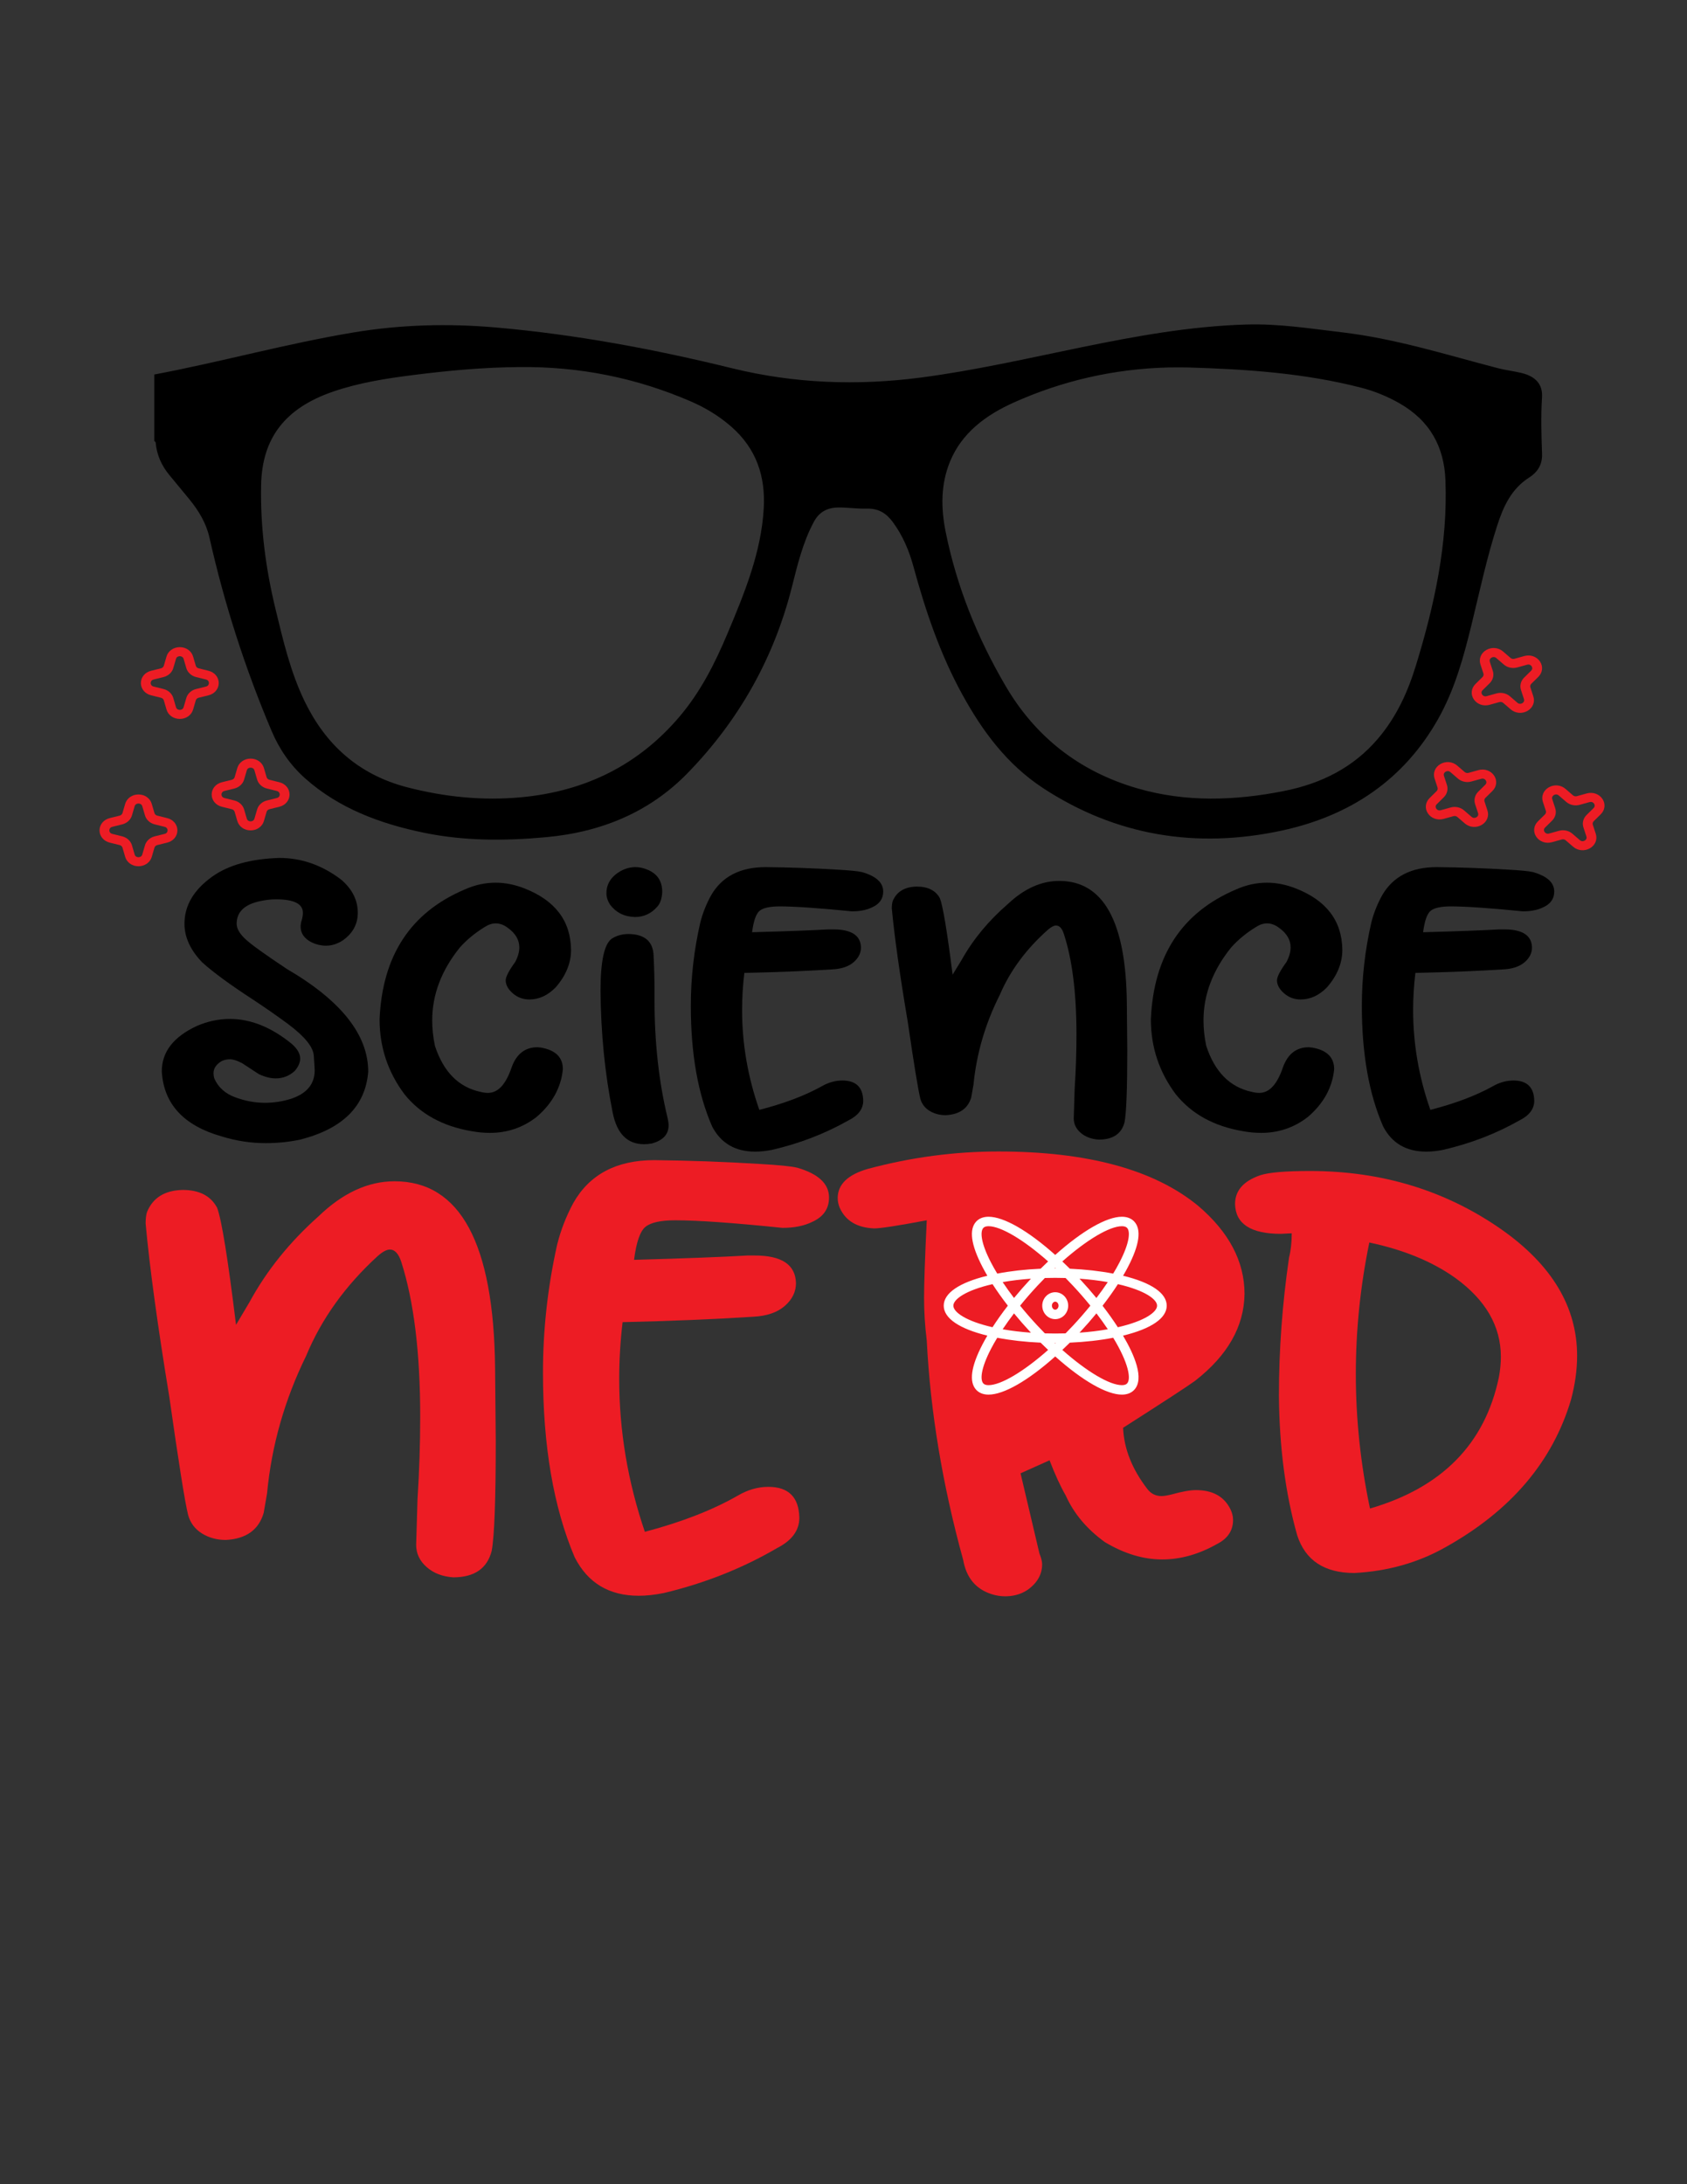 <?xml version="1.0" encoding="iso-8859-1"?>
<!-- Generator: Adobe Illustrator 21.0.0, SVG Export Plug-In . SVG Version: 6.00 Build 0)  -->
<svg version="1.1" id="Layer_1" xmlns="http://www.w3.org/2000/svg" xmlns:xlink="http://www.w3.org/1999/xlink" x="0px" y="0px"
	 width="612px" height="792px" viewBox="0 0 612 792" enable-background="new 0 0 612 792" xml:space="preserve">
<rect x="0" y="0" width="612" height="792" fill="#333333" stroke="none"/>
<g>
	<g>
		<path fill="#ED1C24" d="M164.432,571.949c-3.917-0.26-7.141-1.503-9.666-3.731c-2.532-2.225-3.795-4.913-3.795-8.055l0.49-16.503
			c0.651-10.083,0.978-20.104,0.978-30.06c0-23.048-2.285-41.713-6.852-55.99c-0.978-3.011-2.368-4.52-4.16-4.52
			c-1.144,0-2.612,0.786-4.407,2.358c-11.746,10.743-20.397,22.788-25.941,36.15c-7.833,15.979-12.567,32.612-14.195,49.901
			l-1.224,7.072c-1.798,6.159-6.362,9.43-13.705,9.823c-3.266,0-6.16-0.786-8.689-2.358c-2.532-1.572-4.202-3.798-5.019-6.679
			c-1.141-4.584-3.426-18.924-6.852-43.025c-4.243-25.8-7.096-46.69-8.564-62.669c0-1.702,0.16-3.078,0.487-4.127
			c2.119-5.237,6.445-7.922,12.974-8.055c6.032,0,10.195,2.162,12.48,6.482c1.628,4.324,3.917,18.468,6.852,42.435l4.894-8.251
			c6.202-11.396,14.522-21.739,24.964-31.04c8.811-8.514,18.028-12.771,27.656-12.771c23.823,0,35.979,22.528,36.466,67.582
			l0.247,26.523c0,21.219-0.49,34.514-1.468,39.884C176.749,568.741,172.098,571.949,164.432,571.949z"/>
		<path fill="#ED1C24" d="M231.73,578.631c-10.769,0-18.518-4.647-23.249-13.951c-7.673-18.075-11.503-40.404-11.503-66.993
			c0-15.583,1.711-31.04,5.138-46.363c1.304-5.237,3.263-10.283,5.875-15.13c5.875-10.344,15.663-15.52,29.371-15.52
			c12.727,0.133,25.451,0.59,38.178,1.376c7.013,0.393,11.583,0.853,13.708,1.376c7.666,2.228,11.503,5.829,11.503,10.806
			c0,4.061-2.045,7.006-6.122,8.841c-2.936,1.442-6.525,2.159-10.766,2.159c-17.788-1.832-30.758-2.748-38.915-2.748
			c-5.224,0-8.811,0.786-10.769,2.355c-1.958,1.572-3.346,5.569-4.16,11.985c18.599-0.523,32.306-1.046,41.117-1.572h2.692
			c9.788,0,14.762,3.341,14.929,10.02c0,3.145-1.346,5.893-4.038,8.251s-6.487,3.668-11.381,3.931
			c-14.358,0.916-30.188,1.569-47.479,1.962c-0.82,6.945-1.224,13.821-1.224,20.63c0,18.731,3.096,37.199,9.301,55.4
			c13.374-3.534,24.634-7.922,33.774-13.161c3.586-2.092,7.256-3.144,11.012-3.144c7.343,0,11.092,3.734,11.259,11.199
			c0,4.587-2.692,8.251-8.077,11.003c-12.567,7.335-26.271,12.768-41.117,16.306C237.522,578.302,234.503,578.631,231.73,578.631z"
			/>
		<path fill="#ED1C24" d="M364.594,578.828c-1.631,0-3.266-0.266-4.894-0.786c-5.715-1.835-9.141-5.959-10.278-12.378
			c-7.506-27.239-11.913-53.762-13.217-79.565c-0.654-5.24-0.978-10.413-0.978-15.523c0-5.107,0.324-14.471,0.978-28.092
			c-10.439,1.962-16.804,2.945-19.089,2.945c-6.198-0.26-10.359-2.748-12.483-7.465c-0.487-1.179-0.734-2.358-0.734-3.535
			c0-4.977,3.673-8.514,11.016-10.61c15.663-4.191,31.406-6.286,47.235-6.286c32.303,0,56.45,6.549,72.443,19.644
			c11.259,9.563,16.887,20.237,16.887,32.025c-0.163,11.786-6.118,22.265-17.868,31.433c-2.285,1.702-11.012,7.402-26.185,17.092
			c0.324,7.598,3.259,14.997,8.811,22.199c1.304,1.705,3.016,2.555,5.138,2.555c0.817,0,2.038-0.197,3.673-0.59
			c3.75-1.046,6.689-1.572,8.811-1.572c6.035,0,10.195,2.295,12.48,6.876c0.651,1.312,0.981,2.621,0.981,3.931
			c0,3.801-1.878,6.679-5.631,8.644c-6.692,3.801-13.378,5.696-20.066,5.696c-6.852,0-13.791-2.092-20.804-6.286
			c-6.529-4.717-11.259-10.347-14.195-16.896c-1.958-3.404-3.917-7.662-5.875-12.771l-10.522,4.717l6.852,29.074
			c0.651,1.572,0.978,2.884,0.978,3.931c0,2.488-0.817,4.714-2.445,6.679C372.83,577.186,369.161,578.828,364.594,578.828z"/>
		<path fill="#ED1C24" d="M491.37,570.38c-10.935,0-17.868-4.584-20.804-13.754c-4.247-15.06-6.448-31.889-6.609-50.49
			c0-16.633,1.224-33.332,3.67-50.097c0.651-2.618,0.981-5.566,0.981-8.841l-3.917,0.197c-10.929,0-16.477-3.601-16.644-10.806
			c0-4.844,3.022-8.315,9.057-10.41c3.096-1.049,9.134-1.572,18.111-1.572c26.102,0,49.274,7.072,69.507,21.216
			c18.272,12.838,27.409,28.095,27.409,45.776c0,5.107-0.734,10.413-2.202,15.913c-6.692,22.528-21.948,40.407-45.767,53.635
			C514.376,566.646,503.44,569.724,491.37,570.38z M496.998,546.999c26.105-7.592,41.687-23.442,46.745-47.542
			c0.49-2.618,0.734-5.107,0.734-7.465c0-11.133-5.548-20.693-16.64-28.684c-8.323-5.893-18.685-10.147-31.082-12.768
			c-3.266,15.849-4.897,31.762-4.897,47.739C491.858,514.52,493.572,530.762,496.998,546.999z"/>
	</g>
	<g>
		<path d="M96.387,414.508c-5.377,0-10.698-0.811-15.965-2.437c-13.827-3.932-21.069-11.805-21.728-23.611
			c0-7.013,4.225-12.489,12.675-16.424c3.949-1.711,7.954-2.565,12.016-2.565c7.571,0,15.029,2.996,22.384,8.981
			c2.081,1.797,3.126,3.594,3.126,5.39c0,1.455-0.659,2.95-1.974,4.49c-1.974,1.797-4.278,2.697-6.912,2.697
			c-1.868,0-3.899-0.516-6.093-1.54l-6.09-3.978c-1.755-0.94-3.236-1.412-4.442-1.412c-0.989,0-1.978,0.214-2.963,0.641
			c-1.974,1.202-2.963,2.654-2.963,4.365c0,0.769,0.107,1.455,0.33,2.053c1.425,3.163,3.949,5.412,7.571,6.736
			c3.619,1.327,7.185,1.989,10.698,1.989c3.183,0,6.309-0.47,9.382-1.412c5.813-1.879,8.723-5.344,8.723-10.393
			c0-0.427-0.11-2.202-0.33-5.326c-0.22-3.121-3.293-6.906-9.216-11.354c-4.062-2.996-8.23-5.903-12.509-8.727
			c-8.56-5.558-14.813-10.137-18.765-13.73c-4.278-4.445-6.419-9.109-6.419-13.987c0-6.586,3.346-12.272,10.042-17.065
			c5.813-4.191,13.934-6.458,24.358-6.803c8.121,0,15.635,2.654,22.55,7.956c3.949,3.423,5.923,7.401,5.923,11.934
			c0,4.109-1.808,7.443-5.43,10.009c-1.974,1.284-4.005,1.925-6.09,1.925c-1.758,0-3.456-0.384-5.104-1.153
			c-2.743-1.367-4.112-3.292-4.112-5.775c0-0.683,0.133-1.476,0.41-2.373c0.273-0.9,0.413-1.775,0.413-2.633
			c0-3.249-3.24-4.875-9.712-4.875c-1.868,0-3.786,0.214-5.76,0.641c-5.707,1.199-8.56,3.938-8.56,8.212
			c0,1.714,1.042,3.551,3.126,5.518c2.084,1.971,7.132,5.604,15.142,10.909c19.641,11.464,29.462,23.867,29.462,37.21
			c-0.986,12.492-9.216,20.704-24.688,24.639C104.834,414.081,100.666,414.508,96.387,414.508z"/>
		<path d="M177.696,410.789c-2.197,0-4.445-0.214-6.749-0.644c-10.425-1.797-18.492-6.241-24.195-13.343
			c-6.036-8.041-9.053-17.11-9.053-27.204c0.989-23.098,11.3-38.793,30.944-47.094c3.622-1.623,7.351-2.437,11.194-2.437
			c3.399,0,6.855,0.686,10.368,2.053c11.194,4.362,16.844,11.805,16.954,22.327c0,4.792-1.868,9.325-5.597,13.602
			c-2.853,2.91-6.036,4.362-9.546,4.362c-2.304,0-4.308-0.747-6.01-2.245c-1.701-1.495-2.55-3.057-2.55-4.683
			c0-1.284,1.152-3.508,3.456-6.674c0.989-1.879,1.482-3.633,1.482-5.259c0-2.736-1.372-5.088-4.115-7.059
			c-1.425-1.11-2.907-1.669-4.441-1.669c-1.318,0-2.634,0.43-3.952,1.284c-3.513,2.138-6.529,4.618-9.053,7.443
			c-6.692,8.297-10.038,17.11-10.038,26.433c0,3.081,0.33,6.159,0.986,9.24c3.073,9.411,8.56,14.969,16.461,16.68
			c0.986,0.256,1.918,0.384,2.797,0.384c3.622,0,6.472-3.078,8.56-9.237c1.755-4.878,4.881-7.315,9.382-7.315l1.315,0.128
			c5.267,0.943,7.901,3.551,7.901,7.828c-0.659,6.671-3.842,12.446-9.546,17.324C189.712,408.864,184.059,410.789,177.696,410.789z"
			/>
		<path d="M233.658,414.895c-6.036,0-9.822-3.764-11.357-11.293c-2.857-14.2-4.338-29.001-4.445-44.397
			c0-10.695,1.372-16.982,4.115-18.864c1.755-1.11,3.786-1.669,6.09-1.669c5.926,0.088,8.943,2.782,9.053,8.084
			c0.216,4.194,0.33,8.471,0.33,12.833v3.078c0,15.484,1.588,29.77,4.771,42.86c0.22,0.943,0.33,1.797,0.33,2.565
			c0,3.252-2.031,5.433-6.09,6.543C235.466,414.81,234.533,414.895,233.658,414.895z M230.365,332.513
			c-3.842-0.082-6.859-1.58-9.053-4.49c-0.879-1.367-1.315-2.736-1.315-4.106c0-3.508,1.808-6.244,5.43-8.212
			c1.645-0.854,3.346-1.284,5.101-1.284c1.425,0,2.853,0.302,4.282,0.9c3.619,1.455,5.43,4.149,5.43,8.084
			c-0.11,2.395-0.716,4.191-1.811,5.387C236.235,331.275,233.545,332.513,230.365,332.513z"/>
		<path d="M273.984,417.589c-7.242,0-12.456-3.035-15.635-9.112c-5.161-11.805-7.738-26.387-7.738-43.756
			c0-10.176,1.152-20.274,3.456-30.282c0.879-3.42,2.194-6.714,3.952-9.881c3.949-6.757,10.531-10.137,19.75-10.137
			c8.557,0.085,17.117,0.384,25.677,0.9c4.715,0.256,7.788,0.555,9.216,0.897c5.157,1.455,7.738,3.807,7.738,7.059
			c0,2.651-1.375,4.576-4.115,5.772c-1.978,0.943-4.392,1.412-7.242,1.412c-11.963-1.196-20.686-1.797-26.173-1.797
			c-3.513,0-5.923,0.516-7.242,1.54c-1.315,1.028-2.251,3.636-2.797,7.828c12.509-0.342,21.725-0.683,27.651-1.028h1.811
			c6.582,0,9.928,2.184,10.038,6.546c0,2.053-0.906,3.85-2.714,5.387c-1.811,1.541-4.362,2.398-7.654,2.569
			c-9.659,0.598-20.303,1.025-31.933,1.281c-0.549,4.536-0.822,9.026-0.822,13.474c0,12.236,2.084,24.297,6.256,36.185
			c8.996-2.309,16.567-5.174,22.714-8.596c2.411-1.367,4.881-2.053,7.405-2.053c4.938,0,7.461,2.437,7.571,7.315
			c0,2.996-1.808,5.387-5.43,7.184c-8.45,4.792-17.666,8.34-27.651,10.652C277.876,417.375,275.849,417.589,273.984,417.589z"/>
		<path d="M398.579,413.227c-2.634-0.171-4.801-0.982-6.502-2.437c-1.701-1.455-2.55-3.209-2.55-5.262l0.33-10.78
			c0.436-6.586,0.656-13.129,0.656-19.63c0-15.057-1.535-27.247-4.608-36.573c-0.656-1.968-1.591-2.95-2.797-2.95
			c-0.769,0-1.758,0.512-2.963,1.54c-7.901,7.013-13.717,14.883-17.446,23.608c-5.267,10.439-8.45,21.302-9.546,32.595l-0.822,4.618
			c-1.212,4.024-4.282,6.159-9.219,6.415c-2.197,0-4.142-0.512-5.843-1.537c-1.701-1.028-2.827-2.48-3.373-4.365
			c-0.769-2.993-2.304-12.361-4.608-28.101c-2.857-16.851-4.774-30.496-5.763-40.932c0-1.11,0.11-2.01,0.33-2.697
			c1.425-3.42,4.335-5.174,8.723-5.259c4.059,0,6.859,1.409,8.394,4.234c1.099,2.822,2.634,12.062,4.611,27.717l3.29-5.39
			c4.168-7.443,9.765-14.2,16.79-20.274c5.923-5.561,12.123-8.34,18.598-8.34c16.018,0,24.195,14.713,24.525,44.141l0.163,17.324
			c0,13.855-0.33,22.54-0.986,26.048C406.863,411.131,403.737,413.227,398.579,413.227z"/>
		<path d="M457.501,410.789c-2.197,0-4.445-0.214-6.749-0.644c-10.425-1.797-18.492-6.241-24.195-13.343
			c-6.036-8.041-9.053-17.11-9.053-27.204c0.989-23.098,11.3-38.793,30.944-47.094c3.622-1.623,7.351-2.437,11.194-2.437
			c3.399,0,6.855,0.686,10.368,2.053c11.194,4.362,16.844,11.805,16.954,22.327c0,4.792-1.868,9.325-5.597,13.602
			c-2.853,2.91-6.036,4.362-9.546,4.362c-2.304,0-4.308-0.747-6.01-2.245c-1.701-1.495-2.55-3.057-2.55-4.683
			c0-1.284,1.152-3.508,3.456-6.674c0.989-1.879,1.482-3.633,1.482-5.259c0-2.736-1.372-5.088-4.115-7.059
			c-1.425-1.11-2.907-1.669-4.441-1.669c-1.318,0-2.634,0.43-3.952,1.284c-3.513,2.138-6.529,4.618-9.053,7.443
			c-6.692,8.297-10.038,17.11-10.038,26.433c0,3.081,0.33,6.159,0.986,9.24c3.073,9.411,8.56,14.969,16.461,16.68
			c0.986,0.256,1.918,0.384,2.797,0.384c3.622,0,6.472-3.078,8.56-9.237c1.755-4.878,4.881-7.315,9.382-7.315l1.315,0.128
			c5.267,0.943,7.901,3.551,7.901,7.828c-0.659,6.671-3.842,12.446-9.546,17.324C469.517,408.864,463.864,410.789,457.501,410.789z"
			/>
		<path d="M517.415,417.589c-7.242,0-12.456-3.035-15.635-9.112c-5.161-11.805-7.738-26.387-7.738-43.756
			c0-10.176,1.152-20.274,3.456-30.282c0.879-3.42,2.194-6.714,3.952-9.881c3.949-6.757,10.531-10.137,19.75-10.137
			c8.557,0.085,17.117,0.384,25.677,0.9c4.715,0.256,7.788,0.555,9.216,0.897c5.157,1.455,7.738,3.807,7.738,7.059
			c0,2.651-1.375,4.576-4.115,5.772c-1.978,0.943-4.392,1.412-7.242,1.412c-11.963-1.196-20.686-1.797-26.173-1.797
			c-3.513,0-5.923,0.516-7.242,1.54c-1.315,1.028-2.251,3.636-2.797,7.828c12.509-0.342,21.725-0.683,27.651-1.028h1.811
			c6.582,0,9.928,2.184,10.038,6.546c0,2.053-0.906,3.85-2.714,5.387c-1.811,1.541-4.362,2.398-7.654,2.569
			c-9.659,0.598-20.303,1.025-31.933,1.281c-0.549,4.536-0.822,9.026-0.822,13.474c0,12.236,2.084,24.297,6.256,36.185
			c8.996-2.309,16.567-5.174,22.714-8.596c2.411-1.367,4.881-2.053,7.405-2.053c4.938,0,7.461,2.437,7.571,7.315
			c0,2.996-1.808,5.387-5.43,7.184c-8.45,4.792-17.666,8.34-27.651,10.652C521.307,417.375,519.279,417.589,517.415,417.589z"/>
	</g>
	<path d="M55.975,135.802c24.227-4.57,47.941-11.207,72.295-15.256c17.032-2.832,34.161-3.311,51.406-1.817
		c29.159,2.526,57.712,7.895,85.975,14.821c22.483,5.51,45.261,6.363,68.294,3.366c19.705-2.564,38.972-7.013,58.352-10.984
		c19.768-4.051,39.59-7.667,59.927-8.262c11.686-0.342,23.107,1.472,34.624,2.83c19.485,2.298,37.936,8.169,56.689,13.039
		c2.759,0.716,5.639,1.028,8.414,1.702c5.109,1.24,7.751,4.093,7.452,8.85c-0.431,6.843-0.23,13.657,0.012,20.49
		c0.126,3.559-1.296,6.407-4.709,8.593c-6.513,4.171-9.365,10.626-11.535,17.316c-3.868,11.924-6.428,24.144-9.404,36.269
		c-2.883,11.75-6.08,23.426-12.186,34.179c-12.128,21.36-31.211,34.754-56.501,40.219c-31.194,6.741-60.338,1.819-86.576-15.312
		c-13.243-8.646-22.15-20.809-29.407-34.018c-8.106-14.753-13.369-30.427-17.728-46.397c-1.559-5.712-3.833-11.159-7.441-16.067
		c-2.267-3.084-5.05-5.055-9.505-4.929c-3.37,0.096-6.782-0.436-10.195-0.415c-4.151,0.026-7.071,1.648-8.955,5.148
		c-4.068,7.558-5.976,15.711-8.034,23.828c-6.429,25.36-18.909,47.905-37.743,67.283c-13.612,14.006-30.975,21.408-51.313,23.285
		c-14.884,1.374-29.659,1.418-44.288-1.583c-16.127-3.308-31.086-8.941-43.214-19.748c-5.484-4.887-9.415-10.713-12.176-17.234
		c-9.635-22.757-17.137-46.1-22.509-70.016c-1.18-5.256-3.882-9.75-7.314-13.956c-2.413-2.957-4.872-5.883-7.294-8.833
		c-2.799-3.409-4.494-7.222-4.89-11.5c-0.031-0.337-0.125-0.622-0.524-0.727C55.975,151.911,55.975,143.856,55.975,135.802z
		 M188.395,133.1c-12.85,0.086-25.616,1.262-38.341,2.869c-9.932,1.254-19.787,2.788-29.25,6.042
		c-17.378,5.976-25.718,16.829-26.075,33.784c-0.32,15.206,1.612,30.166,5.203,44.974c2.77,11.425,5.42,22.911,10.642,33.649
		c7.46,15.341,19.302,26.478,37.29,31.097c13.466,3.459,27.19,4.892,41.193,3.582c23.644-2.211,42.733-11.947,57.38-29.16
		c7.772-9.134,12.978-19.519,17.494-30.25c6.177-14.681,12.232-29.4,13.136-45.364c0.648-11.444-2.574-21.634-11.898-29.724
		c-4.296-3.728-9.167-6.703-14.474-9.006C230.979,137.04,210.205,132.846,188.395,133.1z M430.779,133.236
		c-2.358,0-4.719-0.054-7.075,0.009c-19.625,0.523-38.279,4.803-55.904,12.699c-10.299,4.614-18.849,11.069-23.106,21.301
		c-3.486,8.381-3.358,17.078-1.618,25.693c3.977,19.697,11.477,38.338,21.79,55.902c10.577,18.014,26.339,30.835,47.826,37.043
		c17.535,5.066,35.223,4.47,53.017,0.957c13.832-2.73,25.394-8.676,34.178-18.993c6.726-7.9,10.827-16.94,13.767-26.524
		c6.739-21.974,11.6-44.189,10.715-67.194c-0.461-11.986-5.517-21.593-16.854-27.993c-4.252-2.4-8.787-4.278-13.58-5.517
		C473.286,135.279,452.072,133.86,430.779,133.236z"/>
	<g>
		<path fill="#FFFFFF" d="M423.256,473.447c0-4.539-5.604-8.371-15.828-10.854c0.655-1.111,1.254-2.193,1.79-3.224
			c4.172-8.032,4.928-13.566,2.246-16.444c-1.052-1.13-2.596-1.728-4.464-1.728c-5.524,0-14.309,5.034-24.192,13.844
			c-9.885-8.81-18.67-13.844-24.192-13.844c-1.867,0-3.413,0.598-4.466,1.728c-2.682,2.878-1.926,8.412,2.245,16.444
			c0.544,1.045,1.143,2.127,1.79,3.224c-10.223,2.483-15.828,6.315-15.828,10.854s5.604,8.371,15.828,10.854
			c-0.647,1.097-1.246,2.179-1.79,3.224c-4.172,8.034-4.928,13.566-2.245,16.444c1.052,1.13,2.596,1.728,4.464,1.728
			c5.527,0,14.311-5.034,24.194-13.844c9.881,8.81,18.666,13.844,24.192,13.844c1.867,0,3.411-0.598,4.464-1.728
			c3.779-4.053,0.057-12.702-4.058-19.662C417.643,481.825,423.256,477.991,423.256,473.447z M356.733,445.243
			c0.382-0.408,1.015-0.615,1.882-0.615c4.455,0,12.685,4.875,21.617,12.774c-0.907,0.854-1.817,1.732-2.727,2.638
			c-5.531,0.24-10.94,0.85-15.727,1.773c-0.842-1.388-1.603-2.733-2.264-4.006C355.691,450.444,355.572,446.49,356.733,445.243z
			 M373.996,463.659c-0.088,0.093-0.176,0.188-0.263,0.283c-2.044,2.191-4.014,4.444-5.875,6.708
			c-1.475-1.93-2.855-3.857-4.117-5.754C366.942,464.329,370.376,463.915,373.996,463.659z M367.858,476.244
			c1.867,2.276,3.84,4.527,5.873,6.708c0.088,0.095,0.176,0.19,0.265,0.283c-3.619-0.255-7.054-0.67-10.255-1.237
			C365.003,480.101,366.383,478.173,367.858,476.244z M370.063,473.447c1.972-2.435,4.075-4.852,6.258-7.192
			c0.905-0.974,1.817-1.92,2.731-2.845c2.456-0.074,5.058-0.074,7.509,0c0.914,0.925,1.825,1.872,2.733,2.847
			c2.208,2.369,4.312,4.783,6.262,7.182c-1.981,2.446-4.086,4.864-6.262,7.198l-0.002,0.002c-0.905,0.972-1.817,1.922-2.731,2.845
			c-2.451,0.074-5.054,0.074-7.509,0c-0.914-0.923-1.825-1.874-2.733-2.847C374.138,478.299,372.036,475.882,370.063,473.447z
			 M391.882,463.942c-0.088-0.095-0.176-0.19-0.265-0.283c3.619,0.255,7.054,0.67,10.255,1.237c-1.258,1.891-2.64,3.823-4.125,5.766
			C395.873,468.368,393.902,466.111,391.882,463.942z M391.617,483.234c0.088-0.093,0.176-0.188,0.263-0.281
			c2.029-2.177,4.004-4.43,5.879-6.718c1.496,1.955,2.878,3.883,4.128,5.76C398.679,482.565,395.241,482.979,391.617,483.234z
			 M403.834,461.813c-4.789-0.923-10.198-1.533-15.727-1.773c-0.91-0.906-1.819-1.784-2.724-2.638
			c8.929-7.901,17.159-12.774,21.617-12.774c0.865,0,1.498,0.207,1.88,0.615c1.162,1.246,1.042,5.201-2.781,12.563
			C405.437,459.08,404.676,460.423,403.834,461.813z M382.805,459.924c-0.063,0-0.124,0-0.187,0
			c0.063-0.058,0.126-0.118,0.189-0.176c0.063,0.058,0.124,0.118,0.187,0.176C382.931,459.924,382.868,459.924,382.805,459.924z
			 M360.063,465.639c1.641,2.543,3.508,5.164,5.56,7.808c-2.059,2.652-3.924,5.272-5.56,7.808
			c-9.805-2.243-14.206-5.514-14.206-7.808S350.257,467.882,360.063,465.639z M361.779,485.081
			c4.798,0.925,10.209,1.535,15.729,1.773c0.907,0.906,1.817,1.784,2.722,2.638c-8.927,7.901-17.157,12.774-21.617,12.774
			c-0.868,0-1.5-0.207-1.878-0.612c-1.164-1.248-1.044-5.204,2.779-12.567C360.176,487.814,360.936,486.471,361.779,485.081z
			 M382.996,486.97c-0.063,0.058-0.126,0.118-0.189,0.176c-0.063-0.058-0.126-0.118-0.189-0.176
			C382.74,486.97,382.87,486.97,382.996,486.97z M388.107,486.854c5.533-0.24,10.948-0.852,15.742-1.775
			c5.571,9.186,6.558,14.932,5.029,16.575c-0.38,0.406-1.01,0.612-1.878,0.612c-4.459,0-12.689-4.874-21.617-12.774
			C386.288,488.638,387.198,487.76,388.107,486.854z M405.521,481.262c-1.641-2.535-3.502-5.152-5.545-7.796
			c2.059-2.654,3.93-5.28,5.575-7.827c9.805,2.243,14.206,5.514,14.206,7.808C419.756,475.744,415.347,479.019,405.521,481.262z"/>
		<path fill="#FFFFFF" d="M382.805,478.33c2.594,0,4.705-2.191,4.705-4.883s-2.111-4.883-4.705-4.883
			c-2.594,0-4.703,2.191-4.703,4.883S380.211,478.33,382.805,478.33z M382.805,474.9c-0.651,0-1.202-0.666-1.202-1.454
			c0-0.788,0.55-1.454,1.202-1.454c0.653,0,1.204,0.666,1.204,1.454C384.009,474.235,383.459,474.9,382.805,474.9z"/>
	</g>
	<g>
		<path fill="#ED1C24" d="M90.915,301.104c-2.289,0-4.23-1.369-4.821-3.407l-0.974-3.333c-0.136-0.452-0.522-0.808-1.015-0.933
			l-3.614-0.897c-2.212-0.545-3.698-2.33-3.701-4.439c0-2.112,1.485-3.9,3.701-4.448l3.617-0.898
			c0.49-0.125,0.877-0.481,1.012-0.936l0.974-3.33c0.591-2.038,2.532-3.407,4.821-3.407c2.288,0,4.23,1.369,4.825,3.407l0.974,3.333
			c0.136,0.452,0.522,0.808,1.016,0.933l3.614,0.898c2.212,0.548,3.698,2.336,3.698,4.448c0,2.109-1.489,3.894-3.698,4.439
			l-3.617,0.897c-0.49,0.125-0.877,0.481-1.012,0.936l-0.974,3.33C95.145,299.736,93.203,301.104,90.915,301.104z M90.915,278.358
			c-0.258,0-1.12,0.071-1.384,0.978l-0.974,3.333c-0.463,1.577-1.812,2.82-3.52,3.247l-3.621,0.897
			c-0.988,0.247-1.064,1.042-1.064,1.279c0,0.237,0.076,1.029,1.064,1.272l3.617,0.901c1.711,0.426,3.061,1.67,3.524,3.243
			l0.974,3.336c0.264,0.907,1.127,0.978,1.384,0.978c0.257,0,1.12-0.071,1.388-0.978l0.974-3.333c0.462-1.577,1.812-2.82,3.52-3.246
			l3.621-0.898c0.985-0.244,1.061-1.038,1.061-1.275c0-0.237-0.077-1.032-1.061-1.279l-3.617-0.897
			c-1.711-0.426-3.061-1.67-3.523-3.244l-0.974-3.336C92.035,278.429,91.172,278.358,90.915,278.358z"/>
	</g>
	<g>
		<path fill="#ED1C24" d="M65.227,260.688c-2.289,0-4.23-1.369-4.821-3.407l-0.974-3.333c-0.136-0.452-0.522-0.808-1.015-0.933
			l-3.614-0.897c-2.212-0.545-3.698-2.33-3.701-4.439c0-2.112,1.485-3.9,3.701-4.448l3.617-0.898
			c0.49-0.125,0.877-0.481,1.012-0.936l0.974-3.33c0.591-2.038,2.532-3.407,4.821-3.407c2.288,0,4.23,1.369,4.825,3.407l0.974,3.333
			c0.136,0.452,0.522,0.808,1.016,0.933l3.614,0.898c2.212,0.548,3.698,2.336,3.698,4.448c0,2.109-1.489,3.894-3.698,4.439
			l-3.617,0.897c-0.49,0.125-0.877,0.481-1.012,0.936l-0.974,3.33C69.456,259.32,67.515,260.688,65.227,260.688z M65.227,237.942
			c-0.258,0-1.12,0.071-1.384,0.978l-0.974,3.333c-0.463,1.577-1.812,2.82-3.52,3.247l-3.621,0.897
			c-0.988,0.247-1.064,1.042-1.064,1.279c0,0.237,0.076,1.029,1.064,1.272l3.617,0.901c1.711,0.426,3.061,1.67,3.524,3.243
			l0.974,3.336c0.264,0.907,1.127,0.978,1.384,0.978c0.257,0,1.12-0.071,1.388-0.978l0.974-3.333c0.462-1.577,1.812-2.82,3.52-3.246
			l3.621-0.898c0.985-0.244,1.061-1.038,1.061-1.275c0-0.237-0.077-1.032-1.061-1.279l-3.617-0.897
			c-1.711-0.426-3.061-1.67-3.523-3.244l-0.974-3.336C66.347,238.013,65.484,237.942,65.227,237.942z"/>
	</g>
	<g>
		<path fill="#ED1C24" d="M50.23,314.107c-2.289,0-4.23-1.369-4.821-3.407l-0.974-3.333c-0.136-0.452-0.522-0.808-1.015-0.933
			l-3.614-0.897c-2.212-0.545-3.698-2.33-3.701-4.439c0-2.112,1.485-3.9,3.701-4.448l3.617-0.898
			c0.49-0.125,0.877-0.481,1.012-0.936l0.974-3.33c0.591-2.038,2.532-3.407,4.821-3.407c2.288,0,4.23,1.369,4.825,3.407l0.974,3.333
			c0.136,0.452,0.522,0.808,1.016,0.933l3.614,0.898c2.212,0.548,3.698,2.336,3.698,4.448c0,2.109-1.489,3.894-3.698,4.439
			l-3.617,0.897c-0.49,0.125-0.877,0.481-1.012,0.936l-0.974,3.33C54.459,312.738,52.518,314.107,50.23,314.107z M50.23,291.361
			c-0.258,0-1.12,0.071-1.384,0.978l-0.974,3.333c-0.463,1.577-1.812,2.82-3.52,3.247l-3.621,0.897
			c-0.988,0.247-1.064,1.042-1.064,1.279c0,0.237,0.076,1.029,1.064,1.272l3.617,0.901c1.711,0.426,3.061,1.67,3.524,3.243
			l0.974,3.336c0.264,0.907,1.127,0.978,1.384,0.978c0.257,0,1.12-0.071,1.388-0.978l0.974-3.333c0.462-1.577,1.812-2.82,3.52-3.246
			l3.621-0.898c0.985-0.243,1.061-1.038,1.061-1.275c0-0.237-0.077-1.032-1.061-1.279l-3.617-0.897
			c-1.711-0.426-3.061-1.67-3.523-3.243l-0.974-3.336C51.349,291.431,50.487,291.361,50.23,291.361z"/>
	</g>
	<g>
		<path fill="#ED1C24" d="M522.566,277.036c1.944-1.113,4.377-0.894,6.046,0.55l2.736,2.358c0.374,0.318,0.906,0.432,1.397,0.299
			l3.584-0.995c2.191-0.613,4.475,0.182,5.686,1.972c1.209,1.794,0.972,4.035-0.596,5.578l-2.559,2.521
			c-0.345,0.345-0.469,0.835-0.324,1.287l1.08,3.302c0.665,2.019-0.2,4.125-2.144,5.238c-1.944,1.113-4.377,0.894-6.049-0.548
			l-2.736-2.358c-0.374-0.318-0.906-0.432-1.397-0.298l-3.584,0.995c-2.193,0.61-4.479-0.187-5.688-1.981
			c-1.208-1.791-0.965-4.032,0.599-5.569l2.559-2.521c0.345-0.345,0.469-0.835,0.324-1.287l-1.08-3.302
			C519.757,280.255,520.622,278.148,522.566,277.036z M535.592,296.357c0.219-0.125,0.911-0.605,0.616-1.504l-1.082-3.305
			c-0.51-1.565-0.076-3.277,1.131-4.47l2.562-2.523c0.698-0.69,0.307-1.402,0.172-1.604c-0.136-0.201-0.654-0.837-1.633-0.563
			l-3.589,0.993c-1.698,0.47-3.557,0.07-4.851-1.042l-2.738-2.361c-0.744-0.642-1.517-0.283-1.736-0.157
			c-0.218,0.125-0.911,0.604-0.619,1.505l1.081,3.305c0.51,1.564,0.076,3.277-1.131,4.469l-2.562,2.523
			c-0.697,0.686-0.307,1.398-0.171,1.599c0.136,0.202,0.656,0.84,1.634,0.571l3.587-0.997c1.698-0.47,3.557-0.07,4.85,1.042
			l2.738,2.361C534.601,296.842,535.374,296.482,535.592,296.357z"/>
	</g>
	<g>
		<path fill="#ED1C24" d="M561.861,285.491c1.944-1.113,4.377-0.894,6.046,0.55l2.736,2.358c0.374,0.318,0.906,0.432,1.397,0.299
			l3.584-0.995c2.191-0.613,4.475,0.182,5.686,1.972c1.209,1.794,0.972,4.035-0.596,5.578l-2.559,2.521
			c-0.345,0.345-0.469,0.835-0.324,1.287l1.08,3.302c0.665,2.019-0.2,4.125-2.144,5.238c-1.944,1.113-4.377,0.894-6.049-0.548
			l-2.736-2.358c-0.374-0.318-0.906-0.432-1.397-0.298L563,305.39c-2.193,0.61-4.479-0.187-5.688-1.981
			c-1.208-1.791-0.965-4.032,0.599-5.569l2.559-2.521c0.345-0.345,0.469-0.835,0.324-1.287l-1.08-3.302
			C559.051,288.71,559.917,286.604,561.861,285.491z M574.887,304.813c0.219-0.125,0.911-0.605,0.616-1.504l-1.082-3.305
			c-0.51-1.565-0.076-3.277,1.131-4.47l2.562-2.523c0.698-0.69,0.308-1.402,0.172-1.604c-0.136-0.201-0.654-0.837-1.633-0.563
			l-3.589,0.993c-1.698,0.47-3.557,0.07-4.851-1.042l-2.738-2.361c-0.744-0.642-1.517-0.283-1.736-0.157
			c-0.218,0.125-0.911,0.604-0.619,1.505l1.081,3.305c0.51,1.564,0.076,3.277-1.131,4.469l-2.562,2.523
			c-0.697,0.686-0.307,1.398-0.171,1.599c0.136,0.202,0.656,0.84,1.634,0.571l3.587-0.997c1.698-0.47,3.557-0.07,4.85,1.042
			l2.738,2.36C573.895,305.297,574.668,304.938,574.887,304.813z"/>
	</g>
	<g>
		<path fill="#ED1C24" d="M539.21,235.673c1.944-1.113,4.377-0.894,6.046,0.55l2.736,2.358c0.374,0.318,0.906,0.432,1.397,0.299
			l3.584-0.995c2.191-0.613,4.475,0.182,5.686,1.972c1.209,1.794,0.972,4.035-0.596,5.578l-2.559,2.521
			c-0.345,0.345-0.469,0.835-0.324,1.287l1.08,3.302c0.665,2.019-0.2,4.125-2.144,5.238c-1.944,1.113-4.377,0.894-6.049-0.548
			l-2.736-2.358c-0.374-0.318-0.906-0.432-1.397-0.298l-3.584,0.995c-2.193,0.61-4.479-0.187-5.688-1.981
			c-1.208-1.791-0.965-4.032,0.599-5.569l2.559-2.521c0.345-0.345,0.469-0.835,0.324-1.287l-1.08-3.302
			C536.401,238.892,537.266,236.785,539.21,235.673z M552.236,254.994c0.219-0.125,0.911-0.605,0.616-1.504l-1.082-3.305
			c-0.51-1.565-0.076-3.277,1.131-4.469l2.562-2.523c0.698-0.69,0.307-1.402,0.172-1.604c-0.136-0.201-0.654-0.837-1.633-0.563
			l-3.589,0.993c-1.698,0.47-3.556,0.07-4.851-1.042l-2.738-2.361c-0.744-0.642-1.517-0.283-1.736-0.157
			c-0.218,0.125-0.911,0.604-0.619,1.505l1.081,3.305c0.51,1.564,0.076,3.277-1.131,4.469l-2.562,2.523
			c-0.697,0.686-0.307,1.398-0.171,1.599c0.136,0.202,0.656,0.84,1.634,0.571l3.587-0.997c1.698-0.47,3.557-0.07,4.85,1.042
			l2.738,2.36C551.244,255.479,552.018,255.119,552.236,254.994z"/>
	</g>
</g>
<g>
</g>
<g>
</g>
<g>
</g>
<g>
</g>
<g>
</g>
<g>
</g>
</svg>

